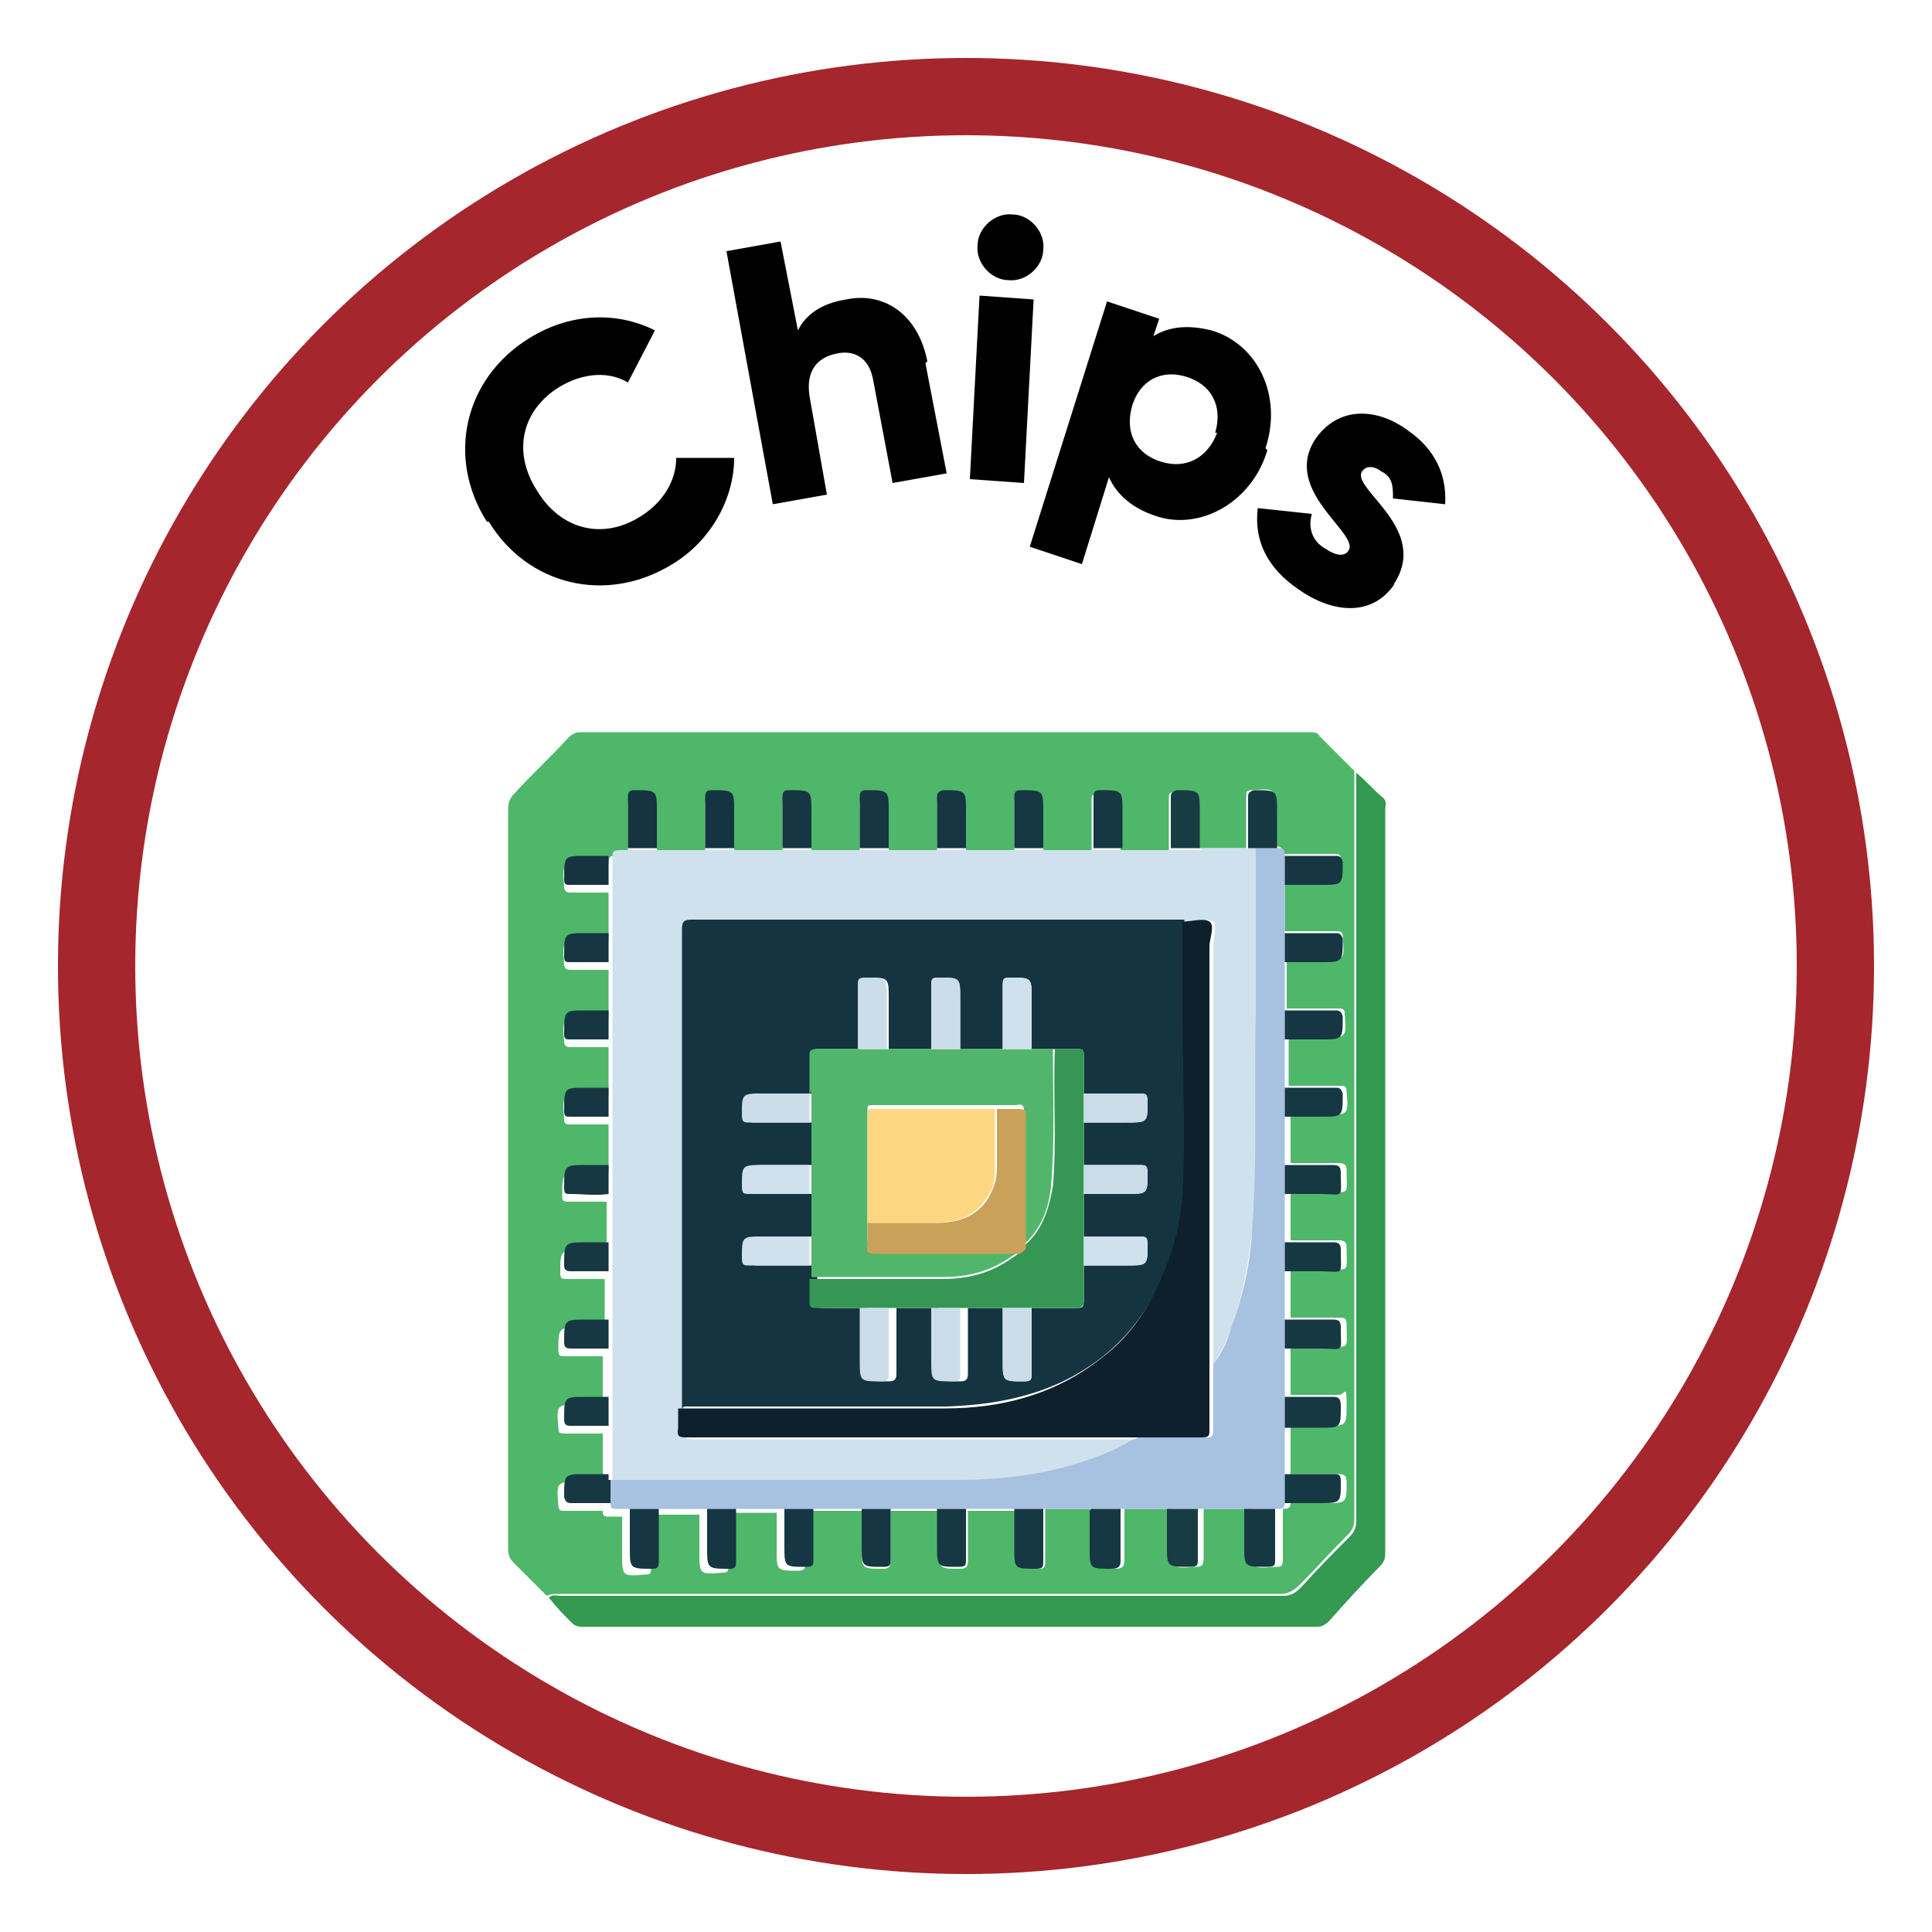 <?xml version="1.0" encoding="UTF-8"?><svg id="Layer_1" xmlns="http://www.w3.org/2000/svg" viewBox="0 0 100 100"><defs><style>.cls-1{fill:none;stroke:#a5262d;stroke-miterlimit:10;stroke-width:4px;}.cls-2{fill:#4fb76a;}.cls-3{fill:#349951;}.cls-4{fill:#cfe1ed;}.cls-5{fill:#143441;}.cls-6{fill:#a7c1e0;}.cls-7{fill:#0d202b;}.cls-8{fill:#cbdde9;}.cls-9{fill:#369754;}.cls-10{fill:#163842;}.cls-11{fill:#fdd782;}.cls-12{fill:#caa158;}.cls-13{fill:#183c43;}.cls-14{fill:#cadce8;}.cls-15{fill:#51b66c;}.cls-16{fill:#153642;}</style></defs><circle class="cls-1" cx="50" cy="50" r="45"/><g><path class="cls-2" d="M28.4,82.7c-.6-.6-1.2-1.2-1.8-1.8-.2-.2-.3-.4-.3-.7,0-2.3,0-4.5,0-6.8,0-10.5,0-20.9,0-31.4,0-.3,0-.6,.3-.9,.9-1,1.9-1.9,2.8-2.9,.2-.2,.4-.3,.6-.3,12.6,0,25.2,0,37.8,0,.2,0,.4,0,.5,.2,.6,.6,1.2,1.2,1.8,1.8,0,12.9,0,25.8,0,38.7,0,.4-.1,.6-.4,.9-.8,.8-1.6,1.7-2.4,2.5-.3,.3-.6,.5-1,.5-12.5,0-24.9,0-37.4,0-.2,0-.4,0-.6,.1Zm13.7-4.5h2.5c0,.7,0,1.3,0,1.9,0,1.1,0,1.1,1.1,1.1,.3,0,.4-.1,.4-.4,0-.9,0-1.8,0-2.6h2.5c0,.7,0,1.3,0,1.9,0,1.1,0,1.1,1.1,1.1,.3,0,.4-.1,.4-.4,0-.9,0-1.8,0-2.6h2.5c0,.7,0,1.3,0,1.9,0,1.1,0,1.1,1.1,1.1,.3,0,.4,0,.4-.4,0-.9,0-1.8,0-2.7h2.5c0,.7,0,1.3,0,2,0,1.1,0,1.1,1.1,1.1,.4,0,.5-.1,.5-.5,0-.9,0-1.7,0-2.6h2.5c0,.6,0,1.3,0,1.9,0,1.2,0,1.2,1.2,1.1,.3,0,.4-.1,.4-.4,0-.9,0-1.8,0-2.6h2.5c0,.6,0,1.3,0,1.9,0,1.2,0,1.2,1.2,1.1,.3,0,.4,0,.4-.4,0-.9,0-1.8,0-2.6,.2,0,.4,0,.4-.3,.6,0,1.2,0,1.8,0,1.1,0,1.1,0,1.1-1.1,0-.3-.1-.4-.4-.4-.8,0-1.7,0-2.5,0,0-.8,0-1.7,0-2.5,.6,0,1.2,0,1.8,0,1.1,0,1.1,0,1.1-1.1s-.1-.5-.4-.5c-.8,0-1.7,0-2.5,0v-2.5c.6,0,1.2,0,1.8,0,1.3,0,1.1,.2,1.1-1.1,0-.3,0-.4-.4-.4-.8,0-1.7,0-2.5,0v-2.5c.6,0,1.2,0,1.8,0,1.3,0,1.1,.2,1.1-1.1,0-.3-.1-.4-.4-.4-.8,0-1.7,0-2.5,0,0-.8,0-1.6,0-2.5,.6,0,1.2,0,1.8,0,1.3,0,1.1,.2,1.1-1.1,0-.3-.1-.4-.4-.4-.8,0-1.7,0-2.5,0v-2.5c.6,0,1.2,0,1.8,0,1.2,0,1.2,0,1.1-1.2,0-.3-.1-.3-.4-.3-.9,0-1.7,0-2.6,0v-2.5c.6,0,1.2,0,1.8,0,1.2,0,1.2,0,1.1-1.2,0-.3-.1-.3-.4-.3-.9,0-1.7,0-2.6,0v-2.5c.6,0,1.2,0,1.8,0,1.2,0,1.2,0,1.1-1.2,0-.3-.1-.3-.4-.3-.9,0-1.7,0-2.6,0,0-.8,0-1.7,0-2.5,.6,0,1.2,0,1.8,0,1.2,0,1.2,0,1.1-1.2,0-.3-.1-.3-.4-.3-.9,0-1.7,0-2.6,0,0-.3-.1-.4-.4-.4,0-.6,0-1.2,0-1.8,0-1.2,0-1.2-1.2-1.1-.3,0-.3,.1-.3,.4,0,.9,0,1.7,0,2.6h-2.5c0-.6,0-1.2,0-1.8,0-1.2,0-1.2-1.2-1.1-.3,0-.3,.1-.3,.4,0,.9,0,1.7,0,2.6h-2.5c0-.6,0-1.2,0-1.8,0-1.2,0-1.2-1.2-1.1-.3,0-.3,.1-.3,.4,0,.9,0,1.7,0,2.6h-2.5c0-.6,0-1.2,0-1.8,0-1.2,0-1.2-1.2-1.1-.3,0-.3,.1-.3,.4,0,.9,0,1.7,0,2.6h-2.5c0-.6,0-1.2,0-1.8,0-1.2,0-1.2-1.2-1.1-.3,0-.3,.1-.3,.4,0,.9,0,1.7,0,2.6h-2.5c0-.6,0-1.2,0-1.9,0-1.2,0-1.2-1.2-1.1-.3,0-.3,.1-.3,.4,0,.9,0,1.7,0,2.6h-2.5c0-.6,0-1.2,0-1.9,0-1.2,0-1.2-1.2-1.1-.3,0-.3,.1-.3,.4,0,.9,0,1.7,0,2.6h-2.5c0-.6,0-1.2,0-1.9,0-1.2,0-1.1-1.2-1.1-.3,0-.3,.1-.3,.4,0,.9,0,1.7,0,2.6h-2.5c0-.6,0-1.2,0-1.9,0-1.2,0-1.1-1.2-1.1-.3,0-.3,.1-.3,.4,0,.9,0,1.7,0,2.6-.2,0-.4,0-.6,0-.3,0-.4,0-.4,.4-.4,0-.8,0-1.2,0-1.2,0-1.2,0-1.1,1.2,0,.2,.1,.3,.3,.3,.7,0,1.3,0,2,0v2.5c-.4,0-.8,0-1.2,0-1.2,0-1.2,0-1.1,1.2,0,.2,.1,.3,.3,.3,.7,0,1.3,0,2,0v2.5c-.4,0-.8,0-1.2,0-1.2,0-1.2,0-1.1,1.2,0,.2,.1,.3,.3,.3,.7,0,1.3,0,2,0,0,.8,0,1.7,0,2.5-.4,0-.8,0-1.2,0-1.2,0-1.2,0-1.1,1.2,0,.3,.1,.3,.3,.3,.7,0,1.3,0,2,0v2.5c-.4,0-.8,0-1.2,0-1.2,0-1.2,0-1.2,1.2,0,.2,0,.3,.3,.3,.7,0,1.4,0,2,0,0,.8,0,1.7,0,2.5-.4,0-.8,0-1.2,0-1.2,0-1.2,0-1.2,1.2,0,.3,.1,.3,.4,.3,.6,0,1.3,0,1.9,0v2.5c-.4,0-.8,0-1.2,0-1.2,0-1.2,0-1.2,1.2,0,.3,.1,.3,.4,.3,.6,0,1.3,0,1.9,0v2.5c-.4,0-.8,0-1.2,0-1.2,0-1.2,0-1.1,1.2,0,.3,.1,.3,.4,.3,.6,0,1.3,0,1.9,0,0,.8,0,1.7,0,2.5-.4,0-.8,0-1.2,0-1.2,0-1.2,0-1.1,1.2,0,.3,.1,.3,.4,.3,.6,0,1.3,0,1.9,0,0,.2,0,.3,.3,.3,.2,0,.5,0,.7,0,0,.6,0,1.3,0,1.9,0,1.2,0,1.2,1.2,1.1,.3,0,.3-.1,.3-.4,0-.9,0-1.8,0-2.7h2.5c0,.6,0,1.3,0,1.9,0,1.2,0,1.2,1.2,1.1,.3,0,.3-.1,.3-.4,0-.9,0-1.8,0-2.7h2.5c0,.7,0,1.3,0,1.9,0,1.1,0,1.1,1.1,1.1,.3,0,.4-.1,.4-.4,0-.9,0-1.8,0-2.6Z"/><path class="cls-3" d="M28.4,82.7c.2-.2,.4-.1,.6-.1,12.5,0,24.9,0,37.4,0,.5,0,.7-.2,1-.5,.8-.9,1.6-1.7,2.4-2.5,.3-.3,.4-.5,.4-.9,0-12.9,0-25.8,0-38.7,.5,.4,.9,.9,1.4,1.3,.2,.2,.1,.4,.1,.6,0,6.4,0,12.9,0,19.3,0,6.4,0,12.7,0,19.1,0,.3,0,.5-.3,.8-.9,.9-1.8,1.9-2.6,2.8-.2,.2-.4,.3-.6,.3-12.7,0-25.3,0-38,0-.2,0-.4,0-.6-.2-.4-.4-.8-.8-1.1-1.2Z"/><path class="cls-4" d="M62.1,43.9h2.5s.4,0,.4,0c0,2.9,0,5.8,0,8.7,0,3.7,.2,7.5-.2,11.2-.2,1.7-.5,3.4-1.1,5-.2,.6-.5,1.2-.9,1.8,0-.2,0-.4,0-.6,0-7,0-14,0-21,0-.5,.2-1.1,0-1.3-.3-.2-.9,0-1.4,0-.2,0-.3,0-.5,0-8.3,0-16.7,0-25,0-.4,0-.5,.1-.5,.5,0,8.1,0,16.2,0,24.3,0,.2,0,.3,0,.5,0,.3,0,.7,0,1,0,.4,.1,.5,.5,.5,7.5,0,15,0,22.5,0,.2,0,.4,0,.6,0-.5,.2-.9,.5-1.4,.7-2.5,1-5.2,1.5-7.9,1.5-6,0-12,0-18,0,0,0,0-.2,0-.3,0-.8,0-1.7,0-2.5,0-.5,0-1,0-1.5v-2.5c0-.5,0-1,0-1.5v-2.5c0-.5,0-1,0-1.5,0-.8,0-1.7,0-2.5,0-.5,0-1,0-1.5,0-.8,0-1.7,0-2.5v-1.5c0-.8,0-1.7,0-2.5v-1.5s0-2.5,0-2.5c0-.5,0-1,0-1.5,0-.8,0-1.7,0-2.5v-1.5c0-.3,0-.4,.4-.4,.2,0,.4,0,.6,0h4s1.5,0,1.5,0h2.5s1.5,0,1.5,0h2.5s1.5,0,1.5,0h2.5s1.5,0,1.5,0h2.5s1.5,0,1.5,0h2.5s1.5,0,1.5,0h2.5s1.5,0,1.5,0Z"/><path class="cls-6" d="M31.6,76.6c6,0,12,0,18,0,2.7,0,5.4-.4,7.9-1.5,.5-.2,.9-.5,1.4-.7,1.2,0,2.3,0,3.5,0,.3,0,.4,0,.4-.4,0-1.1,0-2.3,0-3.4,.4-.5,.7-1.1,.9-1.8,.6-1.6,1-3.3,1.1-5,.3-3.7,.1-7.5,.2-11.2,0-2.9,0-5.8,0-8.7h1.1c.3,0,.4,0,.4,.4v1.5c0,.8,0,1.7,0,2.5v1.5s0,2.5,0,2.5v1.5c0,.8,0,1.7,0,2.5,0,.5,0,1,0,1.5,0,.8,0,1.7,0,2.5,0,.5,0,1,0,1.5,0,.8,0,1.6,0,2.5v1.5c0,.8,0,1.6,0,2.5s0,1,0,1.5c0,.8,0,1.6,0,2.5,0,.5,0,1,0,1.5,0,.8,0,1.7,0,2.5,0,.5,0,1,0,1.5,0,.3-.2,.3-.4,.3h-1.5s-2.5,0-2.5,0h-4s-1.5,0-1.5,0h-2.5s-1.5,0-1.5,0h-2.5s-1.5,0-1.5,0h-2.5s-1.5,0-1.5,0h-2.5s-1.5,0-1.5,0h-2.5s-1.5,0-1.5,0h-2.5s-1.5,0-1.5,0c-.2,0-.5,0-.7,0-.2,0-.3,0-.3-.3v-1.2Z"/><path class="cls-13" d="M60.5,78.1h1.5c0,.9,0,1.8,0,2.6,0,.3,0,.4-.4,.4-1.2,0-1.2,0-1.2-1.1,0-.6,0-1.3,0-1.9Z"/><path class="cls-10" d="M56.5,78.1h1.5c0,.9,0,1.7,0,2.6,0,.3,0,.5-.5,.5-1.1,0-1.1,0-1.1-1.1,0-.6,0-1.3,0-1.9Z"/><path class="cls-10" d="M64.5,78.1h1.5c0,.9,0,1.8,0,2.6,0,.3,0,.4-.4,.4-1.2,0-1.2,0-1.2-1.1,0-.6,0-1.3,0-1.9Z"/><path class="cls-10" d="M58.1,43.9h-1.5c0-.9,0-1.7,0-2.6,0-.2,0-.4,.3-.4,1.2,0,1.2,0,1.2,1.1,0,.6,0,1.2,0,1.8Z"/><path class="cls-13" d="M62.1,43.9h-1.5c0-.9,0-1.7,0-2.6,0-.2,0-.3,.3-.4,1.2,0,1.2,0,1.2,1.1,0,.6,0,1.2,0,1.8Z"/><path class="cls-10" d="M66.1,43.9h-1.1s-.4,0-.4,0c0-.9,0-1.7,0-2.6,0-.2,0-.3,.3-.4,1.2,0,1.2,0,1.2,1.1,0,.6,0,1.2,0,1.8Z"/><path class="cls-10" d="M66.5,69.8c0-.5,0-1,0-1.5,.8,0,1.7,0,2.5,0,.3,0,.4,.1,.4,.4,0,1.4,.2,1.1-1.1,1.1-.6,0-1.2,0-1.8,0Z"/><path class="cls-10" d="M66.5,61.8c0-.5,0-1,0-1.5,.8,0,1.7,0,2.5,0,.3,0,.4,.1,.4,.4,0,1.4,.2,1.1-1.1,1.1-.6,0-1.2,0-1.8,0Z"/><path class="cls-10" d="M66.5,65.8v-1.5c.8,0,1.7,0,2.5,0,.3,0,.4,.1,.4,.4,0,1.4,.2,1.1-1.1,1.1-.6,0-1.2,0-1.8,0Z"/><path class="cls-10" d="M66.5,73.8c0-.5,0-1,0-1.5,.8,0,1.7,0,2.5,0,.3,0,.4,.1,.4,.5,0,1.1,0,1.1-1.1,1.1-.6,0-1.2,0-1.8,0Z"/><path class="cls-16" d="M32.6,78.1h1.5c0,.9,0,1.8,0,2.7,0,.2,0,.4-.3,.4-1.2,0-1.2,0-1.2-1.1,0-.6,0-1.3,0-1.9Z"/><path class="cls-16" d="M36.6,78.1h1.5c0,.9,0,1.8,0,2.7,0,.2,0,.4-.3,.4-1.2,0-1.2,0-1.2-1.1,0-.6,0-1.3,0-1.9Z"/><path class="cls-16" d="M44.6,78.1h1.5c0,.9,0,1.8,0,2.6,0,.3,0,.4-.4,.4-1.1,0-1.1,0-1.1-1.1,0-.6,0-1.3,0-1.9Z"/><path class="cls-10" d="M48.5,78.1h1.5c0,.9,0,1.8,0,2.6,0,.3,0,.4-.4,.4-1.1,0-1.1,0-1.1-1.1,0-.6,0-1.3,0-1.9Z"/><path class="cls-10" d="M52.5,78.1h1.5c0,.9,0,1.8,0,2.7,0,.3,0,.4-.4,.4-1.1,0-1.1,0-1.1-1.1,0-.6,0-1.3,0-1.9Z"/><path class="cls-16" d="M40.6,78.1h1.5c0,.9,0,1.8,0,2.6,0,.3,0,.4-.4,.4-1.1,0-1.1,0-1.1-1.1,0-.6,0-1.3,0-1.9Z"/><path class="cls-10" d="M66.5,57.8c0-.5,0-1,0-1.5,.9,0,1.7,0,2.6,0,.2,0,.3,0,.4,.3,0,1.2,0,1.2-1.1,1.2-.6,0-1.2,0-1.8,0Z"/><path class="cls-16" d="M66.5,49.8v-1.5c.9,0,1.7,0,2.6,0,.2,0,.3,0,.4,.3,0,1.2,0,1.2-1.1,1.2-.6,0-1.2,0-1.8,0Z"/><path class="cls-16" d="M66.5,53.8v-1.5c.9,0,1.7,0,2.6,0,.2,0,.3,0,.4,.3,0,1.2,0,1.2-1.1,1.2-.6,0-1.2,0-1.8,0Z"/><path class="cls-16" d="M66.5,45.8v-1.5c.9,0,1.7,0,2.6,0,.2,0,.3,0,.4,.3,0,1.2,0,1.2-1.1,1.2-.6,0-1.2,0-1.8,0Z"/><path class="cls-10" d="M54,43.9h-1.5c0-.9,0-1.7,0-2.6,0-.2,0-.4,.3-.4,1.2,0,1.2,0,1.2,1.1,0,.6,0,1.2,0,1.9Z"/><path class="cls-16" d="M46,43.9h-1.5c0-.9,0-1.7,0-2.6,0-.2,0-.4,.3-.4,1.2,0,1.2,0,1.2,1.1,0,.6,0,1.2,0,1.9Z"/><path class="cls-10" d="M66.5,77.8c0-.5,0-1,0-1.5,.8,0,1.7,0,2.5,0,.3,0,.4,0,.4,.4,0,1.1,0,1.1-1.1,1.1-.6,0-1.2,0-1.8,0Z"/><path class="cls-16" d="M50,43.9h-1.5c0-.9,0-1.7,0-2.6,0-.2,0-.3,.3-.4,1.2,0,1.2,0,1.2,1.1,0,.6,0,1.2,0,1.9Z"/><path class="cls-16" d="M42,43.9h-1.5c0-.9,0-1.7,0-2.6,0-.2,0-.4,.3-.4,1.2,0,1.2,0,1.2,1.1,0,.6,0,1.2,0,1.9Z"/><path class="cls-5" d="M38,43.9h-1.5c0-.9,0-1.7,0-2.6,0-.2,0-.4,.3-.4,1.2,0,1.2,0,1.2,1.1,0,.6,0,1.2,0,1.9Z"/><path class="cls-5" d="M34,43.9h-1.5c0-.9,0-1.7,0-2.6,0-.2,0-.4,.3-.4,1.2,0,1.2,0,1.2,1.1,0,.6,0,1.2,0,1.9Z"/><path class="cls-10" d="M31.5,64.3c0,.5,0,1,0,1.5-.6,0-1.3,0-1.9,0-.2,0-.4,0-.4-.3,0-1.2,0-1.2,1.2-1.2,.4,0,.8,0,1.2,0Z"/><path class="cls-10" d="M31.5,68.3c0,.5,0,1,0,1.5-.6,0-1.3,0-1.9,0-.2,0-.4,0-.4-.3,0-1.2,0-1.2,1.2-1.2,.4,0,.8,0,1.2,0Z"/><path class="cls-10" d="M31.5,72.3c0,.5,0,1,0,1.5-.6,0-1.3,0-1.9,0-.2,0-.4,0-.4-.3,0-1.2,0-1.2,1.1-1.2,.4,0,.8,0,1.2,0Z"/><path class="cls-10" d="M31.5,60.3c0,.5,0,1,0,1.5-.7,.1-1.3,0-2,0-.2,0-.3,0-.3-.3,0-1.2,0-1.2,1.2-1.2,.4,0,.8,0,1.2,0Z"/><path class="cls-16" d="M31.5,52.3v1.5c-.7,0-1.3,0-2,0-.2,0-.3,0-.3-.3,0-1.2,0-1.2,1.1-1.2,.4,0,.8,0,1.2,0Z"/><path class="cls-16" d="M31.5,48.3c0,.5,0,1,0,1.5-.7,0-1.3,0-2,0-.2,0-.3,0-.3-.3,0-1.2,0-1.2,1.1-1.2,.4,0,.8,0,1.2,0Z"/><path class="cls-5" d="M31.5,44.3v1.5c-.7,0-1.3,0-2,0-.2,0-.3,0-.3-.3,0-1.2,0-1.2,1.1-1.2,.4,0,.8,0,1.2,0Z"/><path class="cls-16" d="M31.5,56.3v1.5c-.7,0-1.3,0-2,0-.2,0-.3,0-.3-.3,0-1.2,0-1.2,1.1-1.2,.4,0,.8,0,1.2,0Z"/><path class="cls-10" d="M31.6,76.6v1.2c-.7,0-1.3,0-2,0-.2,0-.3,0-.4-.3,0-1.2,0-1.2,1.1-1.2,.4,0,.8,0,1.2,0,0,0,0,.2,0,.3Z"/><path class="cls-5" d="M35.3,72.9c0-.2,0-.3,0-.5,0-8.1,0-16.2,0-24.3,0-.4,.1-.5,.5-.5,8.3,0,16.7,0,25,0,.2,0,.3,0,.5,0,0,1.5,0,3,0,4.5,0,3.2,.1,6.5,0,9.7,0,1.3-.4,2.6-.9,3.8-.7,1.8-1.8,3.4-3.3,4.6-2.4,1.9-5.2,2.5-8.1,2.6-4.5,0-9.1,0-13.6,0Zm14.4-5.2h2.2c0,.9,0,1.8,0,2.7,0,1.1,0,1.1,1.1,1.1,.3,0,.4-.1,.4-.4,0-1.1,0-2.3,0-3.4,.8,0,1.5,0,2.3,0,.3,0,.4,0,.4-.4,0-.6,0-1.2,0-1.8,.7,0,1.5,0,2.2,0,1.1,0,1.1,0,1.1-1.1,0-.3-.1-.4-.4-.4-1,0-1.9,0-2.9,0,0-.7,0-1.5,0-2.2,.7,0,1.5,0,2.2,0,1.1,0,1.1,0,1.1-1.1,0-.3-.1-.4-.4-.4-1,0-1.9,0-2.9,0,0-.7,0-1.5,0-2.2,.7,0,1.5,0,2.2,0,1.1,0,1.1,0,1.1-1.1,0-.3-.1-.4-.4-.4-1,0-1.9,0-2.9,0,0-.6,0-1.3,0-1.9,0-.3,0-.4-.3-.4-.4,0-.8,0-1.2,0h-1.2c0-.9,0-1.7,0-2.6,0-1.1,0-1.1-1.1-1.1-.3,0-.4,0-.4,.4,0,1.1,0,2.2,0,3.3h-2.2c0-.9,0-1.7,0-2.6,0-1.1,0-1.1-1.1-1.1-.3,0-.4,0-.4,.4,0,1.1,0,2.2,0,3.3h-2.2c0-.9,0-1.7,0-2.6,0-1.1,0-1.1-1.1-1.1-.3,0-.4,0-.4,.4,0,1.1,0,2.2,0,3.3-.7,0-1.4,0-2.1,0-.3,0-.4,0-.4,.4,0,.6,0,1.2,0,1.9-.8,0-1.5,0-2.3,0-1.1,0-1.1,0-1.1,1.1,0,.3,.1,.4,.4,.4,1,0,2,0,3.1,0,0,.7,0,1.5,0,2.2-.8,0-1.5,0-2.3,0-1.1,0-1.1,0-1.1,1.1,0,.3,.1,.4,.4,.4,1,0,2,0,3.1,0v2.2c-.8,0-1.5,0-2.3,0-1.1,0-1.1,0-1.1,1.1,0,.3,.1,.4,.4,.4,1,0,2,0,3.1,0,0,.2,0,.5,0,.7,0,.4,0,.8,0,1.2,0,.3,0,.3,.4,.3,.7,0,1.4,0,2.2,0,0,.9,0,1.8,0,2.7,0,1.1,0,1.1,1.1,1.1,.3,0,.4-.1,.4-.4,0-1.1,0-2.3,0-3.4h2.2c0,.9,0,1.8,0,2.7,0,1.1,0,1.1,1.1,1.1,.3,0,.4-.1,.4-.4,0-1.1,0-2.3,0-3.4Z"/><path class="cls-7" d="M35.3,72.9c4.5,0,9.1,0,13.6,0,2.9,0,5.7-.7,8.1-2.6,1.6-1.2,2.6-2.8,3.3-4.6,.5-1.2,.8-2.5,.9-3.8,.2-3.2,0-6.5,0-9.7,0-1.5,0-3,0-4.5,.5,0,1.1-.2,1.4,0,.3,.2,0,.9,0,1.3,0,7,0,14,0,21,0,.2,0,.4,0,.6,0,1.1,0,2.3,0,3.4,0,.3,0,.4-.4,.4-1.2,0-2.3,0-3.5,0-.2,0-.4,0-.6,0-7.5,0-15,0-22.5,0-.4,0-.6,0-.5-.5,0-.3,0-.6,0-1Z"/><path class="cls-15" d="M41.9,56.6c0-.6,0-1.2,0-1.9,0-.3,0-.4,.4-.4,.7,0,1.4,0,2.1,0h3.7s1.5,0,1.5,0h2.2s1.5,0,1.5,0h1.2c0,2.4,.1,4.8-.1,7.1-.1,1.1-.5,2.2-1.4,3,0-.2,0-.4,0-.6,0-2.1,0-4.1,0-6.2,0-.3,0-.5-.4-.4-.4,0-.7,0-1.1,0-2.1,0-4.2,0-6.3,0-.3,0-.3,0-.3,.3,0,1.9,0,3.7,0,5.6,0,.3,0,.7,0,1,0,.4,.1,.5,.5,.5,2.5,0,4.9,0,7.4,0-.1,.2-.2,.3-.4,.4-1.1,.8-2.3,1.1-3.6,1.1-2.3,0-4.5,0-6.8,0,0-.2,0-.5,0-.7,0-.5,0-1,0-1.5,0-.7,0-1.5,0-2.2,0-.5,0-1,0-1.5,0-.7,0-1.5,0-2.2,0-.5,0-1,0-1.5Z"/><path class="cls-9" d="M42,66.2c2.3,0,4.5,0,6.8,0,1.3,0,2.5-.3,3.6-1.1,.2-.1,.3-.2,.4-.4,.1,0,.2-.2,.3-.3,.9-.8,1.2-1.9,1.4-3,.2-2.4,0-4.7,.1-7.1,.4,0,.8,0,1.2,0,.3,0,.3,.1,.3,.4,0,.6,0,1.3,0,1.9,0,.5,0,1,0,1.5,0,.7,0,1.5,0,2.2,0,.5,0,1,0,1.5,0,.7,0,1.5,0,2.2,0,.5,0,1,0,1.5,0,.6,0,1.2,0,1.8,0,.3-.1,.4-.4,.4-.8,0-1.5,0-2.3,0h-1.5s-2.2,0-2.2,0h-1.5s-2.2,0-2.2,0h-1.5c-.7,0-1.4,0-2.2,0-.3,0-.4,0-.4-.3,0-.4,0-.8,0-1.2Z"/><path class="cls-8" d="M51.9,67.7h1.5c0,1.1,0,2.2,0,3.4,0,.3,0,.4-.4,.4-1.1,0-1.1,0-1.1-1.1,0-.9,0-1.8,0-2.7Z"/><path class="cls-14" d="M48.2,67.7h1.5c0,1.1,0,2.2,0,3.4,0,.3,0,.4-.4,.4-1.1,0-1.1,0-1.1-1.1,0-.9,0-1.8,0-2.7Z"/><path class="cls-8" d="M44.5,67.7h1.5c0,1.1,0,2.2,0,3.4,0,.3,0,.4-.4,.4-1.1,0-1.1,0-1.1-1.1,0-.9,0-1.8,0-2.7Z"/><path class="cls-8" d="M45.9,54.3h-1.5c0-1.1,0-2.2,0-3.3,0-.3,0-.4,.4-.4,1.1,0,1.1,0,1.1,1.1,0,.9,0,1.7,0,2.6Z"/><path class="cls-8" d="M49.7,54.3h-1.5c0-1.1,0-2.2,0-3.3,0-.3,0-.4,.4-.4,1.1,0,1.1,0,1.1,1.1,0,.9,0,1.7,0,2.6Z"/><path class="cls-4" d="M53.4,54.3h-1.5c0-1.1,0-2.2,0-3.3,0-.3,0-.4,.4-.4,1.1,0,1.1,0,1.1,1.1,0,.9,0,1.7,0,2.6Z"/><path class="cls-4" d="M41.9,64c0,.5,0,1,0,1.5-1,0-2,0-3.1,0-.3,0-.4,0-.4-.4,0-1.1,0-1.1,1.1-1.1,.8,0,1.5,0,2.3,0Z"/><path class="cls-4" d="M41.9,60.3c0,.5,0,1,0,1.5-1,0-2,0-3.1,0-.3,0-.4,0-.4-.4,0-1.1,0-1.1,1.1-1.1,.8,0,1.5,0,2.3,0Z"/><path class="cls-8" d="M41.9,56.6c0,.5,0,1,0,1.5-1,0-2,0-3.1,0-.3,0-.4,0-.4-.4,0-1.1,0-1.1,1.1-1.1,.8,0,1.5,0,2.3,0Z"/><path class="cls-14" d="M56.1,61.8c0-.5,0-1,0-1.5,1,0,1.9,0,2.9,0,.3,0,.4,0,.4,.4,0,1.1,0,1.1-1.1,1.1-.7,0-1.5,0-2.2,0Z"/><path class="cls-14" d="M56.1,58.1c0-.5,0-1,0-1.5,1,0,1.9,0,2.9,0,.3,0,.4,0,.4,.4,0,1.1,0,1.1-1.1,1.1-.7,0-1.5,0-2.2,0Z"/><path class="cls-4" d="M56.1,65.5c0-.5,0-1,0-1.5,1,0,1.9,0,2.9,0,.3,0,.4,0,.4,.4,0,1.1,0,1.1-1.1,1.1-.7,0-1.5,0-2.2,0Z"/><path class="cls-11" d="M44.9,63.3c0-1.9,0-3.7,0-5.6,0-.3,0-.3,.3-.3,2.1,0,4.2,0,6.3,0,0,1,0,2.1,0,3.1,0,.6-.1,1.1-.5,1.6-.6,.9-1.6,1.2-2.6,1.2-1.2,0-2.4,0-3.6,0Z"/><path class="cls-12" d="M44.9,63.3c1.2,0,2.4,0,3.6,0,1,0,2-.3,2.6-1.2,.3-.5,.5-1,.5-1.6,0-1,0-2.1,0-3.1,.4,0,.7,0,1.1,0,.4,0,.4,.1,.4,.4,0,2.1,0,4.1,0,6.2,0,.2,0,.4,0,.6,0,.1-.2,.2-.3,.3-2.5,0-4.9,0-7.4,0-.4,0-.6,0-.5-.5,0-.3,0-.6,0-1Z"/></g><g><path d="M25.2,27c-2.1-3.3-1.2-7.4,2.2-9.5,2.1-1.3,4.5-1.4,6.5-.4l-1.4,2.7c-1-.6-2.3-.5-3.5,.2-2,1.2-2.5,3.4-1.2,5.4,1.2,2,3.4,2.6,5.4,1.3,1.1-.7,1.8-1.8,1.8-3h3c0,2.1-1.2,4.3-3.2,5.5-3.4,2.1-7.5,1.1-9.5-2.2Z"/><path d="M47.9,18.8l1.1,5.7-2.8,.5-1-5.3c-.2-1.2-1-1.6-1.9-1.4-1,.2-1.6,.9-1.4,2.2l.9,5.1-2.8,.5-2.4-13.1,2.8-.5,.9,4.6c.4-.8,1.2-1.4,2.5-1.6,1.9-.4,3.7,.7,4.2,3.2Z"/><path d="M50.7,15.3l2.8,.2-.5,9.5-2.8-.2,.5-9.5Zm-.1-2.6c0-.9,.9-1.7,1.8-1.6,.9,0,1.7,.9,1.6,1.8,0,.9-.9,1.7-1.8,1.6-.9,0-1.7-.9-1.6-1.8Z"/><path d="M65.6,23.3c-.8,2.7-3.5,4.2-5.8,3.4-1.2-.4-2-1.1-2.4-2l-1.4,4.5-2.7-.9,4-12.7,2.7,.9-.3,.9c.8-.5,1.8-.6,3-.3,2.4,.7,3.7,3.4,2.8,6.1Zm-2.7-.9c.4-1.4-.2-2.5-1.5-2.9s-2.4,.2-2.8,1.5c-.4,1.4,.2,2.5,1.5,2.9,1.3,.4,2.4-.2,2.9-1.5Z"/><path d="M72.2,30.2c-1.2,1.8-3.3,1.5-5,.3-1.6-1.1-2.3-2.5-2.1-4.2l2.8,.3c-.2,.7,0,1.4,.7,1.8,.6,.4,1,.4,1.2,.1,.6-.9-3.5-3.1-1.7-5.8,1.2-1.7,3.2-1.6,4.8-.4,1.3,.9,2,2.2,1.9,3.8l-2.7-.3c0-.6,0-1.1-.6-1.4-.4-.3-.8-.3-1,0-.6,.9,3.6,3,1.6,5.9Z"/></g></svg>